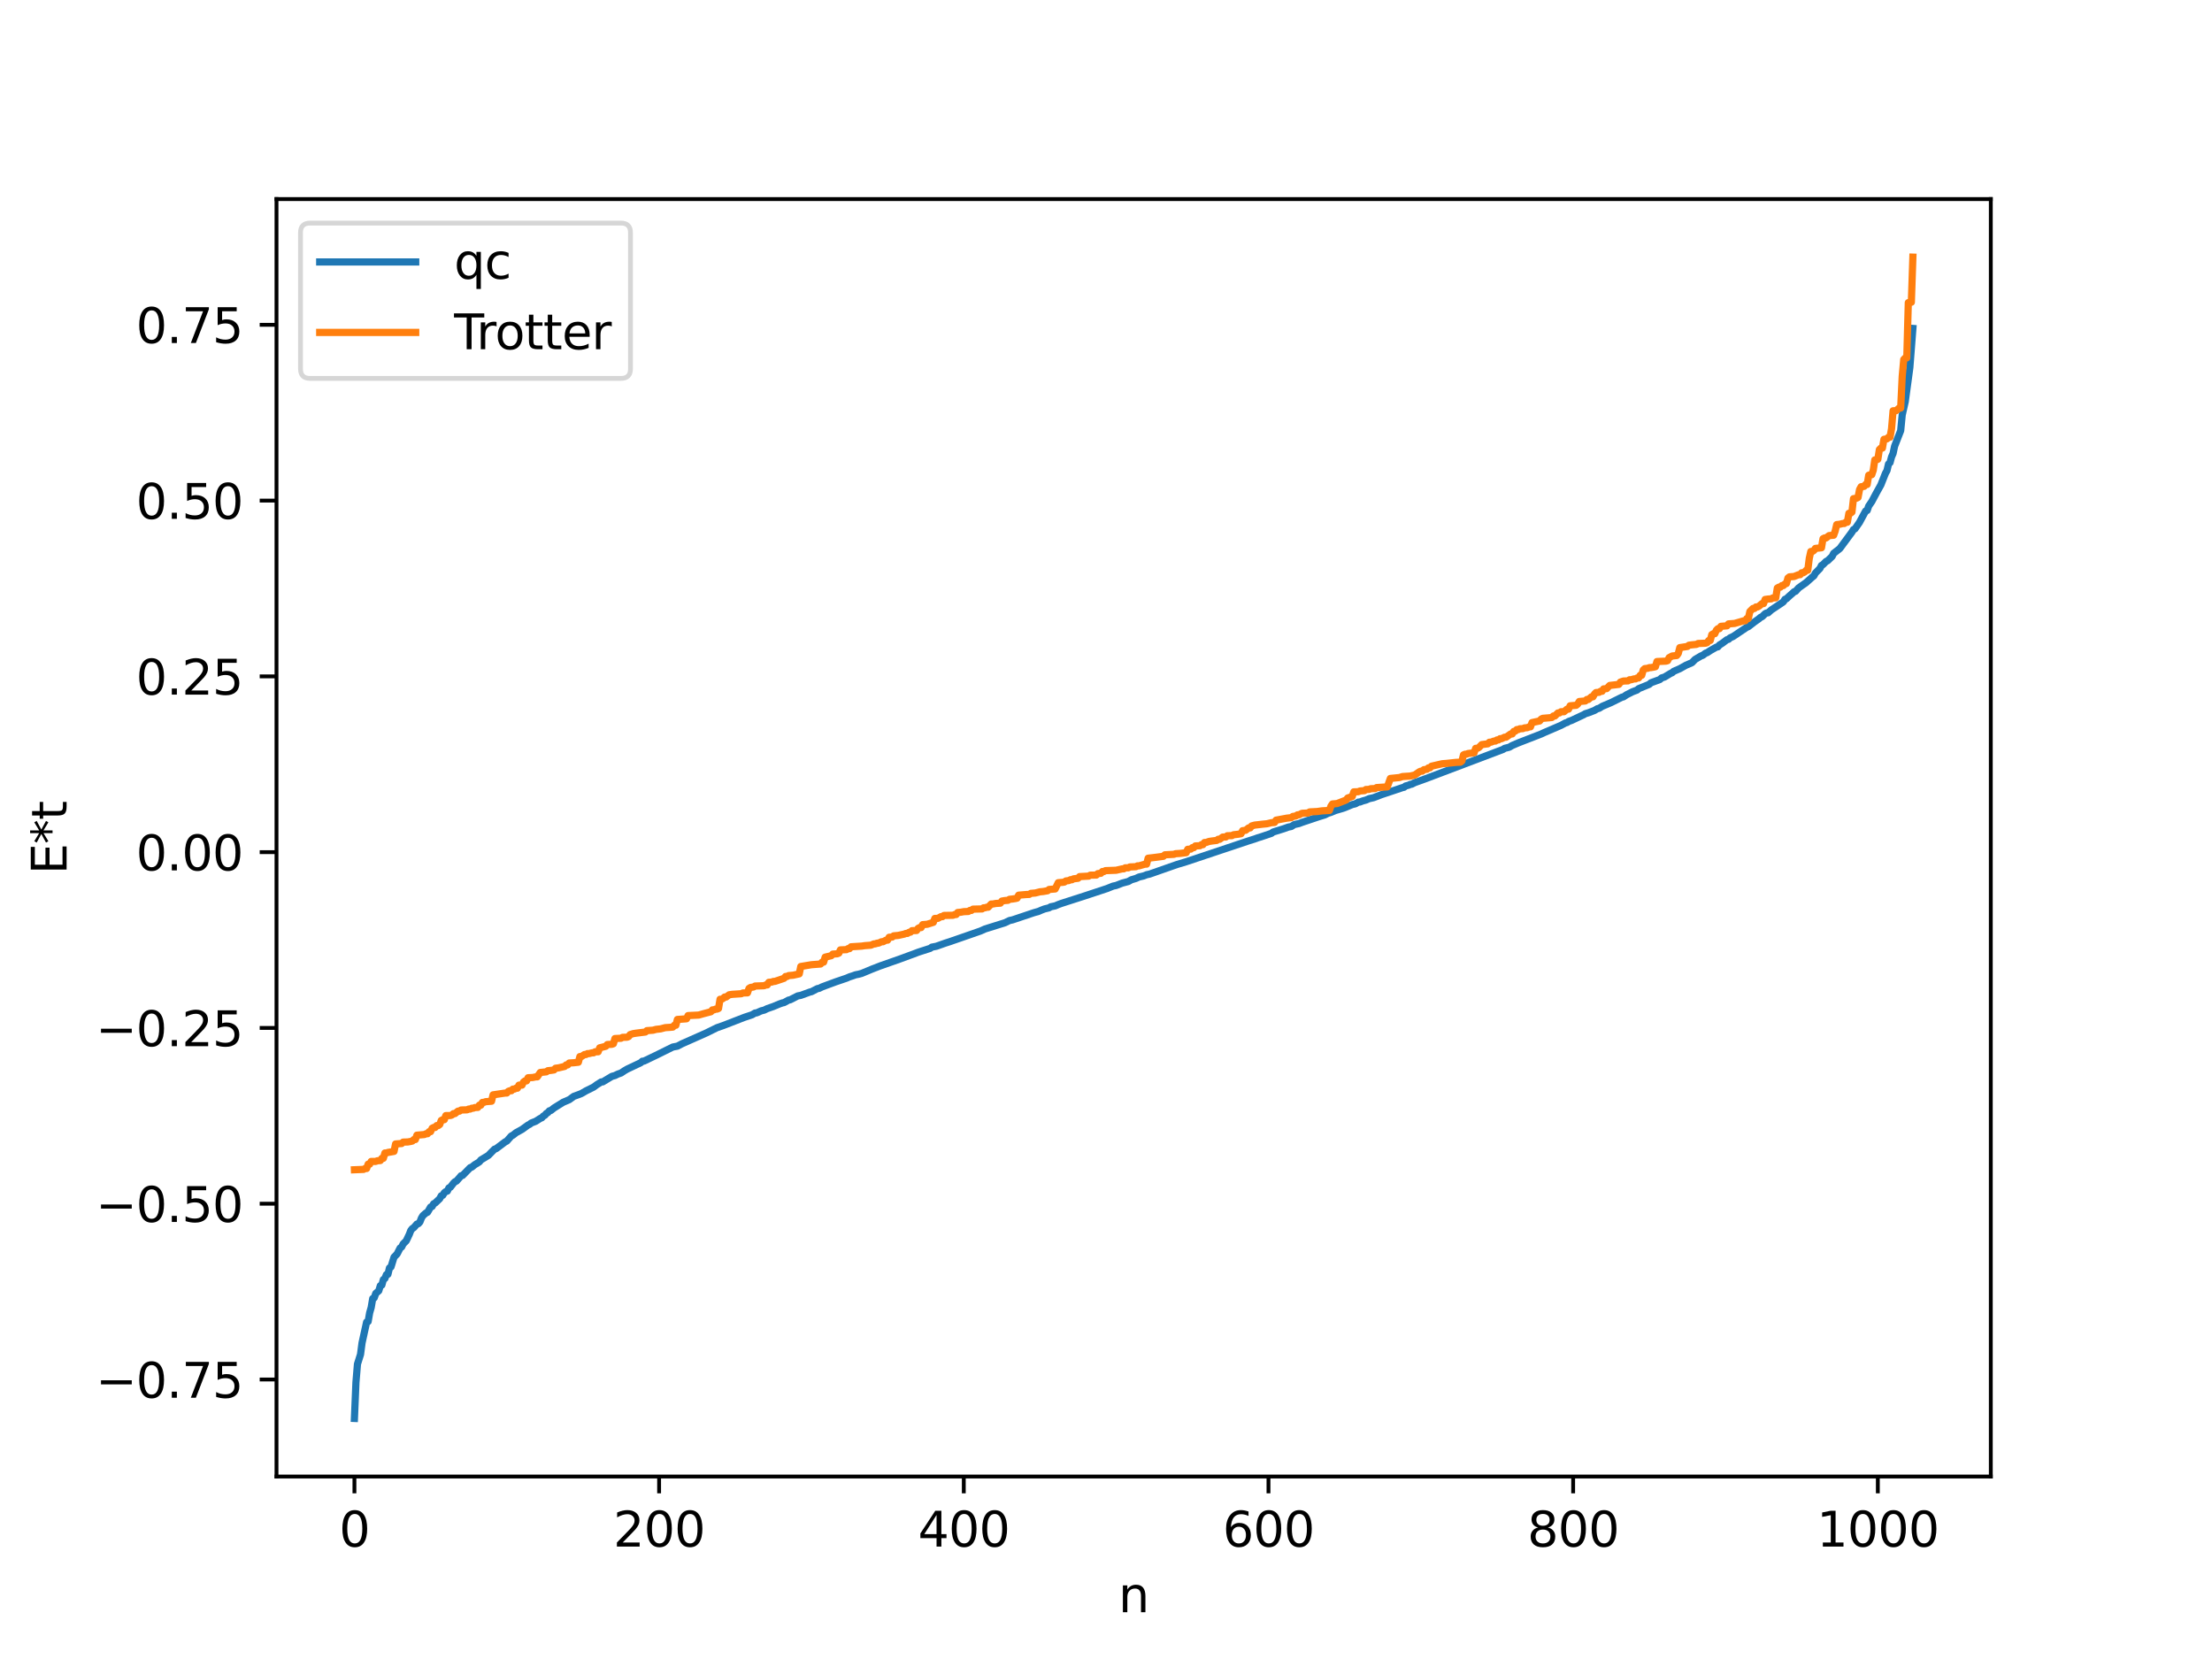 <?xml version="1.0" encoding="utf-8" standalone="no"?>
<!DOCTYPE svg PUBLIC "-//W3C//DTD SVG 1.1//EN"
  "http://www.w3.org/Graphics/SVG/1.1/DTD/svg11.dtd">
<svg xmlns:xlink="http://www.w3.org/1999/xlink" width="460.8pt" height="345.6pt" viewBox="0 0 460.8 345.6" xmlns="http://www.w3.org/2000/svg" version="1.1">
 <defs>
  <style type="text/css">*{stroke-linejoin: round; stroke-linecap: butt}</style>
 </defs>
 <g id="figure_1">
  <g id="patch_1">
   <path d="M 0 345.6 
L 460.8 345.6 
L 460.8 0 
L 0 0 
z
" style="fill: #ffffff"/>
  </g>
  <g id="axes_1">
   <g id="patch_2">
    <path d="M 57.6 307.584 
L 414.72 307.584 
L 414.72 41.472 
L 57.6 41.472 
z
" style="fill: #ffffff"/>
   </g>
   <g id="matplotlib.axis_1">
    <g id="xtick_1">
     <g id="line2d_1">
      <defs>
       <path id="m57567becee" d="M 0 0 
L 0 3.5 
" style="stroke: #000000; stroke-width: 0.8"/>
      </defs>
      <g>
       <use xlink:href="#m57567becee" x="73.833" y="307.584" style="stroke: #000000; stroke-width: 0.8"/>
      </g>
     </g>
     <g id="text_1">
      <!-- 0 -->
      <g transform="translate(70.651 322.182) scale(0.1 -0.1)">
       <defs>
        <path id="DejaVuSans-30" d="M 2034 4250 
Q 1547 4250 1301 3770 
Q 1056 3291 1056 2328 
Q 1056 1369 1301 889 
Q 1547 409 2034 409 
Q 2525 409 2770 889 
Q 3016 1369 3016 2328 
Q 3016 3291 2770 3770 
Q 2525 4250 2034 4250 
z
M 2034 4750 
Q 2819 4750 3233 4129 
Q 3647 3509 3647 2328 
Q 3647 1150 3233 529 
Q 2819 -91 2034 -91 
Q 1250 -91 836 529 
Q 422 1150 422 2328 
Q 422 3509 836 4129 
Q 1250 4750 2034 4750 
z
" transform="scale(0.016)"/>
       </defs>
       <use xlink:href="#DejaVuSans-30"/>
      </g>
     </g>
    </g>
    <g id="xtick_2">
     <g id="line2d_2">
      <g>
       <use xlink:href="#m57567becee" x="137.304" y="307.584" style="stroke: #000000; stroke-width: 0.8"/>
      </g>
     </g>
     <g id="text_2">
      <!-- 200 -->
      <g transform="translate(127.76 322.182) scale(0.1 -0.1)">
       <defs>
        <path id="DejaVuSans-32" d="M 1228 531 
L 3431 531 
L 3431 0 
L 469 0 
L 469 531 
Q 828 903 1448 1529 
Q 2069 2156 2228 2338 
Q 2531 2678 2651 2914 
Q 2772 3150 2772 3378 
Q 2772 3750 2511 3984 
Q 2250 4219 1831 4219 
Q 1534 4219 1204 4116 
Q 875 4013 500 3803 
L 500 4441 
Q 881 4594 1212 4672 
Q 1544 4750 1819 4750 
Q 2544 4750 2975 4387 
Q 3406 4025 3406 3419 
Q 3406 3131 3298 2873 
Q 3191 2616 2906 2266 
Q 2828 2175 2409 1742 
Q 1991 1309 1228 531 
z
" transform="scale(0.016)"/>
       </defs>
       <use xlink:href="#DejaVuSans-32"/>
       <use xlink:href="#DejaVuSans-30" x="63.623"/>
       <use xlink:href="#DejaVuSans-30" x="127.246"/>
      </g>
     </g>
    </g>
    <g id="xtick_3">
     <g id="line2d_3">
      <g>
       <use xlink:href="#m57567becee" x="200.775" y="307.584" style="stroke: #000000; stroke-width: 0.8"/>
      </g>
     </g>
     <g id="text_3">
      <!-- 400 -->
      <g transform="translate(191.231 322.182) scale(0.1 -0.1)">
       <defs>
        <path id="DejaVuSans-34" d="M 2419 4116 
L 825 1625 
L 2419 1625 
L 2419 4116 
z
M 2253 4666 
L 3047 4666 
L 3047 1625 
L 3713 1625 
L 3713 1100 
L 3047 1100 
L 3047 0 
L 2419 0 
L 2419 1100 
L 313 1100 
L 313 1709 
L 2253 4666 
z
" transform="scale(0.016)"/>
       </defs>
       <use xlink:href="#DejaVuSans-34"/>
       <use xlink:href="#DejaVuSans-30" x="63.623"/>
       <use xlink:href="#DejaVuSans-30" x="127.246"/>
      </g>
     </g>
    </g>
    <g id="xtick_4">
     <g id="line2d_4">
      <g>
       <use xlink:href="#m57567becee" x="264.246" y="307.584" style="stroke: #000000; stroke-width: 0.8"/>
      </g>
     </g>
     <g id="text_4">
      <!-- 600 -->
      <g transform="translate(254.702 322.182) scale(0.1 -0.1)">
       <defs>
        <path id="DejaVuSans-36" d="M 2113 2584 
Q 1688 2584 1439 2293 
Q 1191 2003 1191 1497 
Q 1191 994 1439 701 
Q 1688 409 2113 409 
Q 2538 409 2786 701 
Q 3034 994 3034 1497 
Q 3034 2003 2786 2293 
Q 2538 2584 2113 2584 
z
M 3366 4563 
L 3366 3988 
Q 3128 4100 2886 4159 
Q 2644 4219 2406 4219 
Q 1781 4219 1451 3797 
Q 1122 3375 1075 2522 
Q 1259 2794 1537 2939 
Q 1816 3084 2150 3084 
Q 2853 3084 3261 2657 
Q 3669 2231 3669 1497 
Q 3669 778 3244 343 
Q 2819 -91 2113 -91 
Q 1303 -91 875 529 
Q 447 1150 447 2328 
Q 447 3434 972 4092 
Q 1497 4750 2381 4750 
Q 2619 4750 2861 4703 
Q 3103 4656 3366 4563 
z
" transform="scale(0.016)"/>
       </defs>
       <use xlink:href="#DejaVuSans-36"/>
       <use xlink:href="#DejaVuSans-30" x="63.623"/>
       <use xlink:href="#DejaVuSans-30" x="127.246"/>
      </g>
     </g>
    </g>
    <g id="xtick_5">
     <g id="line2d_5">
      <g>
       <use xlink:href="#m57567becee" x="327.717" y="307.584" style="stroke: #000000; stroke-width: 0.8"/>
      </g>
     </g>
     <g id="text_5">
      <!-- 800 -->
      <g transform="translate(318.173 322.182) scale(0.1 -0.1)">
       <defs>
        <path id="DejaVuSans-38" d="M 2034 2216 
Q 1584 2216 1326 1975 
Q 1069 1734 1069 1313 
Q 1069 891 1326 650 
Q 1584 409 2034 409 
Q 2484 409 2743 651 
Q 3003 894 3003 1313 
Q 3003 1734 2745 1975 
Q 2488 2216 2034 2216 
z
M 1403 2484 
Q 997 2584 770 2862 
Q 544 3141 544 3541 
Q 544 4100 942 4425 
Q 1341 4750 2034 4750 
Q 2731 4750 3128 4425 
Q 3525 4100 3525 3541 
Q 3525 3141 3298 2862 
Q 3072 2584 2669 2484 
Q 3125 2378 3379 2068 
Q 3634 1759 3634 1313 
Q 3634 634 3220 271 
Q 2806 -91 2034 -91 
Q 1263 -91 848 271 
Q 434 634 434 1313 
Q 434 1759 690 2068 
Q 947 2378 1403 2484 
z
M 1172 3481 
Q 1172 3119 1398 2916 
Q 1625 2713 2034 2713 
Q 2441 2713 2670 2916 
Q 2900 3119 2900 3481 
Q 2900 3844 2670 4047 
Q 2441 4250 2034 4250 
Q 1625 4250 1398 4047 
Q 1172 3844 1172 3481 
z
" transform="scale(0.016)"/>
       </defs>
       <use xlink:href="#DejaVuSans-38"/>
       <use xlink:href="#DejaVuSans-30" x="63.623"/>
       <use xlink:href="#DejaVuSans-30" x="127.246"/>
      </g>
     </g>
    </g>
    <g id="xtick_6">
     <g id="line2d_6">
      <g>
       <use xlink:href="#m57567becee" x="391.188" y="307.584" style="stroke: #000000; stroke-width: 0.8"/>
      </g>
     </g>
     <g id="text_6">
      <!-- 1000 -->
      <g transform="translate(378.463 322.182) scale(0.1 -0.1)">
       <defs>
        <path id="DejaVuSans-31" d="M 794 531 
L 1825 531 
L 1825 4091 
L 703 3866 
L 703 4441 
L 1819 4666 
L 2450 4666 
L 2450 531 
L 3481 531 
L 3481 0 
L 794 0 
L 794 531 
z
" transform="scale(0.016)"/>
       </defs>
       <use xlink:href="#DejaVuSans-31"/>
       <use xlink:href="#DejaVuSans-30" x="63.623"/>
       <use xlink:href="#DejaVuSans-30" x="127.246"/>
       <use xlink:href="#DejaVuSans-30" x="190.869"/>
      </g>
     </g>
    </g>
    <g id="text_7">
     <!-- n -->
     <g transform="translate(232.991 335.861) scale(0.1 -0.1)">
      <defs>
       <path id="DejaVuSans-6e" d="M 3513 2113 
L 3513 0 
L 2938 0 
L 2938 2094 
Q 2938 2591 2744 2837 
Q 2550 3084 2163 3084 
Q 1697 3084 1428 2787 
Q 1159 2491 1159 1978 
L 1159 0 
L 581 0 
L 581 3500 
L 1159 3500 
L 1159 2956 
Q 1366 3272 1645 3428 
Q 1925 3584 2291 3584 
Q 2894 3584 3203 3211 
Q 3513 2838 3513 2113 
z
" transform="scale(0.016)"/>
      </defs>
      <use xlink:href="#DejaVuSans-6e"/>
     </g>
    </g>
   </g>
   <g id="matplotlib.axis_2">
    <g id="ytick_1">
     <g id="line2d_7">
      <defs>
       <path id="m9968aaa1d2" d="M 0 0 
L -3.5 0 
" style="stroke: #000000; stroke-width: 0.8"/>
      </defs>
      <g>
       <use xlink:href="#m9968aaa1d2" x="57.6" y="287.376" style="stroke: #000000; stroke-width: 0.8"/>
      </g>
     </g>
     <g id="text_8">
      <!-- −0.75 -->
      <g transform="translate(19.955 291.175) scale(0.1 -0.1)">
       <defs>
        <path id="DejaVuSans-2212" d="M 678 2272 
L 4684 2272 
L 4684 1741 
L 678 1741 
L 678 2272 
z
" transform="scale(0.016)"/>
        <path id="DejaVuSans-2e" d="M 684 794 
L 1344 794 
L 1344 0 
L 684 0 
L 684 794 
z
" transform="scale(0.016)"/>
        <path id="DejaVuSans-37" d="M 525 4666 
L 3525 4666 
L 3525 4397 
L 1831 0 
L 1172 0 
L 2766 4134 
L 525 4134 
L 525 4666 
z
" transform="scale(0.016)"/>
        <path id="DejaVuSans-35" d="M 691 4666 
L 3169 4666 
L 3169 4134 
L 1269 4134 
L 1269 2991 
Q 1406 3038 1543 3061 
Q 1681 3084 1819 3084 
Q 2600 3084 3056 2656 
Q 3513 2228 3513 1497 
Q 3513 744 3044 326 
Q 2575 -91 1722 -91 
Q 1428 -91 1123 -41 
Q 819 9 494 109 
L 494 744 
Q 775 591 1075 516 
Q 1375 441 1709 441 
Q 2250 441 2565 725 
Q 2881 1009 2881 1497 
Q 2881 1984 2565 2268 
Q 2250 2553 1709 2553 
Q 1456 2553 1204 2497 
Q 953 2441 691 2322 
L 691 4666 
z
" transform="scale(0.016)"/>
       </defs>
       <use xlink:href="#DejaVuSans-2212"/>
       <use xlink:href="#DejaVuSans-30" x="83.789"/>
       <use xlink:href="#DejaVuSans-2e" x="147.412"/>
       <use xlink:href="#DejaVuSans-37" x="179.199"/>
       <use xlink:href="#DejaVuSans-35" x="242.822"/>
      </g>
     </g>
    </g>
    <g id="ytick_2">
     <g id="line2d_8">
      <g>
       <use xlink:href="#m9968aaa1d2" x="57.6" y="250.757" style="stroke: #000000; stroke-width: 0.8"/>
      </g>
     </g>
     <g id="text_9">
      <!-- −0.50 -->
      <g transform="translate(19.955 254.556) scale(0.1 -0.1)">
       <use xlink:href="#DejaVuSans-2212"/>
       <use xlink:href="#DejaVuSans-30" x="83.789"/>
       <use xlink:href="#DejaVuSans-2e" x="147.412"/>
       <use xlink:href="#DejaVuSans-35" x="179.199"/>
       <use xlink:href="#DejaVuSans-30" x="242.822"/>
      </g>
     </g>
    </g>
    <g id="ytick_3">
     <g id="line2d_9">
      <g>
       <use xlink:href="#m9968aaa1d2" x="57.6" y="214.137" style="stroke: #000000; stroke-width: 0.8"/>
      </g>
     </g>
     <g id="text_10">
      <!-- −0.25 -->
      <g transform="translate(19.955 217.936) scale(0.1 -0.1)">
       <use xlink:href="#DejaVuSans-2212"/>
       <use xlink:href="#DejaVuSans-30" x="83.789"/>
       <use xlink:href="#DejaVuSans-2e" x="147.412"/>
       <use xlink:href="#DejaVuSans-32" x="179.199"/>
       <use xlink:href="#DejaVuSans-35" x="242.822"/>
      </g>
     </g>
    </g>
    <g id="ytick_4">
     <g id="line2d_10">
      <g>
       <use xlink:href="#m9968aaa1d2" x="57.6" y="177.518" style="stroke: #000000; stroke-width: 0.8"/>
      </g>
     </g>
     <g id="text_11">
      <!-- 0.00 -->
      <g transform="translate(28.334 181.317) scale(0.1 -0.1)">
       <use xlink:href="#DejaVuSans-30"/>
       <use xlink:href="#DejaVuSans-2e" x="63.623"/>
       <use xlink:href="#DejaVuSans-30" x="95.41"/>
       <use xlink:href="#DejaVuSans-30" x="159.033"/>
      </g>
     </g>
    </g>
    <g id="ytick_5">
     <g id="line2d_11">
      <g>
       <use xlink:href="#m9968aaa1d2" x="57.6" y="140.899" style="stroke: #000000; stroke-width: 0.8"/>
      </g>
     </g>
     <g id="text_12">
      <!-- 0.25 -->
      <g transform="translate(28.334 144.698) scale(0.1 -0.1)">
       <use xlink:href="#DejaVuSans-30"/>
       <use xlink:href="#DejaVuSans-2e" x="63.623"/>
       <use xlink:href="#DejaVuSans-32" x="95.41"/>
       <use xlink:href="#DejaVuSans-35" x="159.033"/>
      </g>
     </g>
    </g>
    <g id="ytick_6">
     <g id="line2d_12">
      <g>
       <use xlink:href="#m9968aaa1d2" x="57.6" y="104.279" style="stroke: #000000; stroke-width: 0.8"/>
      </g>
     </g>
     <g id="text_13">
      <!-- 0.50 -->
      <g transform="translate(28.334 108.079) scale(0.1 -0.1)">
       <use xlink:href="#DejaVuSans-30"/>
       <use xlink:href="#DejaVuSans-2e" x="63.623"/>
       <use xlink:href="#DejaVuSans-35" x="95.41"/>
       <use xlink:href="#DejaVuSans-30" x="159.033"/>
      </g>
     </g>
    </g>
    <g id="ytick_7">
     <g id="line2d_13">
      <g>
       <use xlink:href="#m9968aaa1d2" x="57.6" y="67.66" style="stroke: #000000; stroke-width: 0.8"/>
      </g>
     </g>
     <g id="text_14">
      <!-- 0.75 -->
      <g transform="translate(28.334 71.459) scale(0.1 -0.1)">
       <use xlink:href="#DejaVuSans-30"/>
       <use xlink:href="#DejaVuSans-2e" x="63.623"/>
       <use xlink:href="#DejaVuSans-37" x="95.41"/>
       <use xlink:href="#DejaVuSans-35" x="159.033"/>
      </g>
     </g>
    </g>
    <g id="text_15">
     <!-- E*t -->
     <g transform="translate(13.875 182.148) rotate(-90) scale(0.1 -0.1)">
      <defs>
       <path id="DejaVuSans-45" d="M 628 4666 
L 3578 4666 
L 3578 4134 
L 1259 4134 
L 1259 2753 
L 3481 2753 
L 3481 2222 
L 1259 2222 
L 1259 531 
L 3634 531 
L 3634 0 
L 628 0 
L 628 4666 
z
" transform="scale(0.016)"/>
       <path id="DejaVuSans-2a" d="M 3009 3897 
L 1888 3291 
L 3009 2681 
L 2828 2375 
L 1778 3009 
L 1778 1831 
L 1422 1831 
L 1422 3009 
L 372 2375 
L 191 2681 
L 1313 3291 
L 191 3897 
L 372 4206 
L 1422 3572 
L 1422 4750 
L 1778 4750 
L 1778 3572 
L 2828 4206 
L 3009 3897 
z
" transform="scale(0.016)"/>
       <path id="DejaVuSans-74" d="M 1172 4494 
L 1172 3500 
L 2356 3500 
L 2356 3053 
L 1172 3053 
L 1172 1153 
Q 1172 725 1289 603 
Q 1406 481 1766 481 
L 2356 481 
L 2356 0 
L 1766 0 
Q 1100 0 847 248 
Q 594 497 594 1153 
L 594 3053 
L 172 3053 
L 172 3500 
L 594 3500 
L 594 4494 
L 1172 4494 
z
" transform="scale(0.016)"/>
      </defs>
      <use xlink:href="#DejaVuSans-45"/>
      <use xlink:href="#DejaVuSans-2a" x="63.184"/>
      <use xlink:href="#DejaVuSans-74" x="113.184"/>
     </g>
    </g>
   </g>
   <g id="line2d_14">
    <path d="M 73.833 295.488 
L 74.15 287.969 
L 74.467 284.162 
L 75.102 282.153 
L 75.42 279.748 
L 76.372 275.413 
L 76.689 275.302 
L 77.006 273.476 
L 77.324 272.381 
L 77.641 270.51 
L 77.958 270.363 
L 78.276 269.447 
L 78.91 268.892 
L 79.228 267.831 
L 79.545 267.712 
L 79.862 266.558 
L 80.18 266.337 
L 80.497 265.525 
L 80.815 265.454 
L 81.132 264.136 
L 81.449 263.931 
L 82.084 261.887 
L 82.719 261.227 
L 83.353 259.989 
L 83.671 259.765 
L 83.988 259.127 
L 84.623 258.492 
L 85.258 257.158 
L 85.575 256.335 
L 85.892 255.933 
L 86.21 255.731 
L 86.844 254.999 
L 87.162 254.908 
L 87.479 254.55 
L 87.796 253.736 
L 88.114 253.227 
L 88.748 252.68 
L 89.066 252.537 
L 89.7 251.446 
L 90.018 251.336 
L 90.335 250.767 
L 90.653 250.612 
L 91.605 249.704 
L 91.922 249.108 
L 92.239 248.999 
L 92.557 248.471 
L 92.874 248.223 
L 93.191 248.13 
L 93.509 247.469 
L 93.826 247.31 
L 94.461 246.485 
L 94.778 246.172 
L 95.096 246.036 
L 95.73 245.317 
L 96.048 244.932 
L 96.365 244.867 
L 97.952 243.245 
L 98.269 243.138 
L 98.904 242.624 
L 99.539 242.243 
L 99.856 242.041 
L 100.173 241.641 
L 101.76 240.675 
L 102.395 240.014 
L 103.029 239.387 
L 103.347 239.294 
L 105.251 237.864 
L 105.568 237.717 
L 106.52 236.636 
L 106.838 236.493 
L 107.472 235.981 
L 108.742 235.281 
L 110.011 234.366 
L 110.329 234.224 
L 110.646 233.956 
L 111.598 233.587 
L 112.55 232.983 
L 112.867 232.853 
L 113.185 232.501 
L 113.502 232.336 
L 113.82 231.945 
L 114.137 231.767 
L 114.454 231.398 
L 114.772 231.324 
L 115.406 230.814 
L 116.041 230.417 
L 117.31 229.627 
L 118.58 229.083 
L 119.532 228.391 
L 120.484 228.046 
L 121.119 227.801 
L 122.071 227.248 
L 123.658 226.463 
L 124.292 225.989 
L 125.244 225.391 
L 125.562 225.375 
L 127.466 224.227 
L 128.1 224.055 
L 128.735 223.745 
L 129.37 223.527 
L 130.005 223.097 
L 130.639 222.724 
L 133.496 221.371 
L 133.813 221.068 
L 134.13 221.057 
L 135.717 220.295 
L 136.669 219.841 
L 140.16 218.113 
L 141.112 217.935 
L 142.064 217.438 
L 147.142 215.182 
L 149.363 214.088 
L 150.633 213.65 
L 155.076 211.928 
L 156.662 211.402 
L 157.297 211.029 
L 157.615 211.004 
L 158.567 210.58 
L 159.201 210.423 
L 159.836 210.113 
L 161.105 209.672 
L 162.375 209.141 
L 163.01 208.922 
L 163.327 208.858 
L 164.279 208.331 
L 164.596 208.281 
L 166.183 207.468 
L 166.818 207.351 
L 168.722 206.655 
L 169.039 206.591 
L 170.309 205.932 
L 170.626 205.902 
L 171.261 205.586 
L 171.896 205.348 
L 174.117 204.529 
L 174.752 204.313 
L 176.339 203.773 
L 176.973 203.498 
L 177.608 203.296 
L 178.243 203.067 
L 178.877 202.948 
L 179.512 202.772 
L 181.734 201.849 
L 183.32 201.233 
L 187.446 199.785 
L 189.667 198.967 
L 190.302 198.738 
L 191.254 198.374 
L 191.889 198.165 
L 193.793 197.553 
L 194.11 197.307 
L 195.062 197.126 
L 196.967 196.454 
L 197.919 196.149 
L 198.553 195.926 
L 199.188 195.708 
L 204.266 193.942 
L 205.218 193.515 
L 209.343 192.227 
L 210.296 191.763 
L 210.93 191.626 
L 215.373 190.134 
L 216.325 189.869 
L 216.96 189.591 
L 217.595 189.347 
L 218.547 189.117 
L 218.864 188.904 
L 219.816 188.71 
L 220.451 188.439 
L 221.086 188.204 
L 225.846 186.673 
L 227.115 186.255 
L 230.606 185.101 
L 231.876 184.591 
L 232.51 184.46 
L 233.78 183.968 
L 235.049 183.633 
L 235.684 183.273 
L 236.636 182.993 
L 237.271 182.699 
L 238.223 182.477 
L 238.858 182.227 
L 239.492 182.089 
L 240.127 181.864 
L 245.205 180.085 
L 247.109 179.513 
L 260.12 175.164 
L 261.39 174.762 
L 262.024 174.531 
L 262.659 174.342 
L 264.881 173.592 
L 265.198 173.332 
L 267.42 172.643 
L 268.372 172.3 
L 269.006 172.175 
L 269.641 171.767 
L 270.593 171.56 
L 271.228 171.317 
L 274.719 170.146 
L 275.988 169.756 
L 276.623 169.429 
L 277.258 169.233 
L 278.21 168.84 
L 279.796 168.376 
L 280.431 168.133 
L 281.7 167.603 
L 282.335 167.453 
L 282.97 167.094 
L 283.287 167.077 
L 283.922 166.835 
L 284.557 166.668 
L 285.191 166.382 
L 286.143 166.17 
L 287.73 165.557 
L 290.586 164.604 
L 292.173 164.071 
L 292.491 164.001 
L 292.808 163.732 
L 293.443 163.57 
L 293.76 163.405 
L 294.077 163.367 
L 294.712 163.038 
L 295.981 162.584 
L 296.934 162.239 
L 313.119 156.114 
L 313.436 155.898 
L 314.388 155.663 
L 315.023 155.3 
L 316.292 154.754 
L 321.053 152.907 
L 321.687 152.61 
L 325.178 151.109 
L 326.13 150.594 
L 326.448 150.517 
L 326.765 150.294 
L 327.4 150.072 
L 329.939 148.873 
L 330.256 148.676 
L 330.891 148.487 
L 332.16 147.999 
L 332.795 147.617 
L 333.112 147.564 
L 333.747 147.156 
L 335.651 146.346 
L 337.872 145.24 
L 338.19 145.177 
L 338.824 144.747 
L 340.094 144.102 
L 341.046 143.746 
L 341.363 143.461 
L 343.585 142.554 
L 343.902 142.243 
L 345.806 141.547 
L 346.124 141.23 
L 346.758 141.036 
L 348.028 140.266 
L 348.345 140.144 
L 348.662 139.847 
L 349.932 139.303 
L 351.201 138.59 
L 352.471 138.041 
L 353.105 137.378 
L 354.375 136.628 
L 354.692 136.531 
L 355.327 136.058 
L 355.644 135.954 
L 356.279 135.531 
L 357.548 134.809 
L 357.866 134.749 
L 358.183 134.372 
L 358.818 133.974 
L 359.77 133.247 
L 360.087 133.179 
L 360.405 132.876 
L 361.039 132.59 
L 363.896 130.669 
L 364.213 130.546 
L 365.482 129.559 
L 366.434 128.887 
L 366.752 128.603 
L 367.069 128.474 
L 367.704 127.857 
L 368.021 127.688 
L 368.339 127.653 
L 368.973 127.075 
L 370.877 125.806 
L 371.512 125.367 
L 371.829 124.849 
L 372.147 124.737 
L 372.781 124.135 
L 373.416 123.585 
L 373.734 123.28 
L 374.051 123.177 
L 374.686 122.472 
L 376.272 121.346 
L 377.542 120.207 
L 377.859 119.974 
L 378.177 119.384 
L 379.129 118.417 
L 379.446 117.794 
L 379.763 117.615 
L 380.398 116.962 
L 380.715 116.821 
L 381.667 115.911 
L 381.985 115.266 
L 383.254 114.281 
L 385.793 110.847 
L 386.11 110.319 
L 386.428 110.168 
L 387.38 108.795 
L 388.015 107.606 
L 388.649 106.449 
L 388.967 106.341 
L 389.284 105.42 
L 389.919 104.499 
L 390.871 102.717 
L 391.823 101 
L 392.775 98.597 
L 393.092 98.038 
L 393.41 96.667 
L 393.727 96.374 
L 394.044 95.187 
L 394.362 94.462 
L 394.679 92.958 
L 395.948 89.707 
L 396.266 86.433 
L 396.9 83.63 
L 397.853 76.579 
L 398.487 68.421 
L 398.487 68.421 
" clip-path="url(#pd9e5945e11)" style="fill: none; stroke: #1f77b4; stroke-width: 1.5; stroke-linecap: square"/>
   </g>
   <g id="line2d_15">
    <path d="M 73.833 243.682 
L 75.737 243.606 
L 76.054 243.421 
L 76.372 243.421 
L 76.689 242.517 
L 77.006 242.517 
L 77.324 241.949 
L 78.276 241.945 
L 78.593 241.814 
L 79.228 241.762 
L 79.545 241.298 
L 79.862 241.298 
L 80.18 240.191 
L 80.497 240.191 
L 80.815 240.071 
L 81.449 239.971 
L 82.084 239.856 
L 82.401 238.309 
L 83.671 238.216 
L 83.988 237.92 
L 84.94 237.893 
L 85.575 237.783 
L 85.892 237.701 
L 86.21 237.391 
L 86.527 237.391 
L 86.844 236.48 
L 88.431 236.342 
L 88.748 236.179 
L 89.066 236.179 
L 89.383 235.751 
L 89.7 235.751 
L 90.018 235.04 
L 90.335 234.873 
L 90.653 234.873 
L 90.97 234.483 
L 91.287 234.483 
L 91.605 234.25 
L 91.922 233.403 
L 92.239 233.25 
L 92.557 233.25 
L 92.874 232.397 
L 93.826 232.382 
L 94.143 232.277 
L 94.461 231.985 
L 94.778 231.985 
L 95.413 231.47 
L 95.73 231.47 
L 96.048 231.235 
L 97.317 231.197 
L 97.634 231.038 
L 97.952 231.038 
L 98.269 230.866 
L 98.586 230.866 
L 98.904 230.725 
L 99.539 230.695 
L 99.856 230.224 
L 100.173 230.224 
L 100.491 229.653 
L 100.808 229.653 
L 101.125 229.506 
L 102.395 229.407 
L 102.712 228.079 
L 105.251 227.699 
L 105.568 227.699 
L 105.886 227.35 
L 106.203 227.222 
L 106.52 227.222 
L 106.838 226.881 
L 107.155 226.881 
L 107.472 226.691 
L 107.79 226.691 
L 108.107 226.053 
L 108.742 226.052 
L 109.059 225.402 
L 109.377 225.168 
L 109.694 225.168 
L 110.011 224.512 
L 110.963 224.467 
L 111.598 224.332 
L 111.915 224.332 
L 112.55 223.418 
L 113.82 223.28 
L 114.137 223.043 
L 114.772 222.982 
L 115.406 222.886 
L 115.724 222.537 
L 116.358 222.458 
L 117.628 222.158 
L 117.945 221.84 
L 118.262 221.84 
L 118.58 221.446 
L 119.532 221.388 
L 120.484 221.285 
L 120.801 220.105 
L 121.119 220.105 
L 121.753 219.679 
L 122.071 219.679 
L 122.388 219.486 
L 122.705 219.486 
L 123.34 219.323 
L 123.658 219.323 
L 123.975 219.102 
L 124.61 219.1 
L 124.927 218.283 
L 126.196 217.961 
L 126.514 217.597 
L 127.466 217.544 
L 127.783 217.432 
L 128.1 216.347 
L 129.37 216.287 
L 129.687 216.101 
L 130.639 216.069 
L 130.957 215.935 
L 131.274 215.521 
L 131.909 215.323 
L 132.543 215.227 
L 134.448 214.988 
L 134.765 214.699 
L 136.034 214.612 
L 136.669 214.436 
L 137.621 214.33 
L 138.573 214.079 
L 139.525 214.018 
L 140.16 213.962 
L 140.477 213.584 
L 140.795 213.584 
L 141.112 212.372 
L 142.699 212.262 
L 143.016 212.233 
L 143.334 211.563 
L 145.555 211.457 
L 146.507 211.184 
L 148.094 210.765 
L 148.411 210.376 
L 148.729 210.376 
L 149.046 210.222 
L 149.363 210.222 
L 149.681 210.09 
L 149.998 208.166 
L 150.315 208.166 
L 150.633 208 
L 150.95 207.701 
L 151.267 207.701 
L 151.902 207.232 
L 152.537 207.137 
L 154.441 207.012 
L 154.758 206.851 
L 155.71 206.827 
L 156.028 205.91 
L 156.345 205.703 
L 156.98 205.611 
L 157.297 205.409 
L 159.201 205.344 
L 159.519 205.181 
L 159.836 205.181 
L 160.153 204.636 
L 160.788 204.585 
L 161.105 204.444 
L 161.423 204.444 
L 163.327 203.803 
L 163.644 203.422 
L 163.962 203.422 
L 164.279 203.236 
L 165.231 203.152 
L 166.5 202.871 
L 166.818 201.337 
L 169.039 200.968 
L 170.943 200.822 
L 171.261 200.434 
L 171.578 200.434 
L 171.896 199.388 
L 173.165 199.092 
L 173.482 198.756 
L 174.434 198.692 
L 174.752 198.552 
L 175.069 197.88 
L 176.339 197.83 
L 176.656 197.615 
L 176.973 197.615 
L 177.291 197.231 
L 179.512 197.093 
L 180.147 196.995 
L 181.416 196.9 
L 182.051 196.626 
L 182.368 196.626 
L 182.686 196.479 
L 183.003 196.479 
L 183.638 196.179 
L 183.955 196.179 
L 184.59 195.849 
L 184.907 195.849 
L 185.224 195.25 
L 185.859 195.208 
L 186.177 194.953 
L 187.129 194.863 
L 188.398 194.582 
L 188.715 194.446 
L 189.033 194.446 
L 189.35 194.228 
L 189.667 194.182 
L 189.985 193.873 
L 190.937 193.842 
L 191.254 193.396 
L 191.572 193.233 
L 191.889 193.233 
L 192.206 192.621 
L 193.158 192.543 
L 194.428 192.142 
L 194.745 191.327 
L 195.38 191.31 
L 196.015 190.958 
L 196.332 190.958 
L 196.649 190.704 
L 198.553 190.668 
L 198.871 190.515 
L 199.188 190.515 
L 199.505 190.089 
L 200.14 190.035 
L 200.775 189.917 
L 201.727 189.874 
L 202.044 189.658 
L 202.362 189.658 
L 202.679 189.391 
L 204.583 189.345 
L 204.9 189.113 
L 205.218 189.113 
L 205.535 188.99 
L 205.853 188.99 
L 206.487 188.325 
L 206.805 188.325 
L 207.439 188.209 
L 208.391 188.146 
L 208.709 187.709 
L 209.343 187.6 
L 209.978 187.552 
L 210.296 187.341 
L 210.93 187.278 
L 211.565 187.178 
L 211.882 187.098 
L 212.2 186.481 
L 213.786 186.346 
L 214.421 186.319 
L 214.739 186.107 
L 215.691 186.026 
L 216.643 185.779 
L 217.277 185.723 
L 218.229 185.56 
L 218.547 185.289 
L 219.816 185.186 
L 220.451 183.88 
L 221.403 183.804 
L 221.72 183.751 
L 222.038 183.521 
L 222.672 183.438 
L 222.99 183.264 
L 223.307 183.264 
L 223.624 183.079 
L 224.577 182.962 
L 224.894 182.615 
L 226.798 182.51 
L 227.115 182.313 
L 228.385 182.292 
L 228.702 181.993 
L 229.337 181.922 
L 229.654 181.551 
L 229.972 181.551 
L 230.289 181.371 
L 232.51 181.289 
L 233.78 180.999 
L 234.097 180.999 
L 234.415 180.783 
L 235.049 180.779 
L 235.367 180.603 
L 236.636 180.546 
L 236.953 180.376 
L 237.271 180.376 
L 238.54 180.016 
L 238.858 180.016 
L 239.175 178.782 
L 240.127 178.673 
L 241.079 178.553 
L 242.348 178.386 
L 242.666 178.072 
L 244.57 177.969 
L 244.887 177.84 
L 245.839 177.781 
L 247.109 177.629 
L 247.426 176.924 
L 248.061 176.885 
L 248.378 176.583 
L 248.696 176.583 
L 249.013 176.226 
L 249.965 176.181 
L 250.282 175.958 
L 250.6 175.958 
L 250.917 175.512 
L 251.234 175.512 
L 251.869 175.288 
L 252.504 175.191 
L 253.456 175.078 
L 253.773 174.839 
L 254.091 174.839 
L 254.725 174.373 
L 255.36 174.367 
L 255.677 174.097 
L 256.629 174.078 
L 256.947 173.896 
L 257.899 173.791 
L 258.534 173.679 
L 258.851 173.046 
L 259.486 172.968 
L 260.12 172.463 
L 260.438 172.463 
L 260.755 172.053 
L 261.39 171.878 
L 262.342 171.773 
L 262.977 171.697 
L 263.929 171.604 
L 264.881 171.377 
L 265.515 171.331 
L 265.833 170.852 
L 268.054 170.439 
L 269.006 170.328 
L 269.324 170.079 
L 269.958 169.983 
L 270.276 169.753 
L 270.593 169.753 
L 271.228 169.425 
L 272.497 169.364 
L 272.815 169.135 
L 274.401 169.055 
L 275.353 168.92 
L 276.94 168.831 
L 277.258 167.936 
L 277.575 167.477 
L 278.527 167.401 
L 280.114 166.779 
L 280.431 166.651 
L 280.748 166.24 
L 281.7 165.924 
L 282.018 164.961 
L 282.97 164.932 
L 283.287 164.777 
L 284.239 164.702 
L 284.557 164.463 
L 285.191 164.452 
L 285.509 164.31 
L 286.461 164.267 
L 286.778 164.065 
L 289 163.923 
L 289.634 162.166 
L 291.539 161.974 
L 292.173 161.768 
L 293.76 161.667 
L 294.712 161.449 
L 295.664 160.788 
L 295.981 160.643 
L 296.299 160.643 
L 296.616 160.34 
L 297.251 160.254 
L 297.568 159.958 
L 297.886 159.958 
L 298.203 159.614 
L 300.424 159.102 
L 301.377 159.026 
L 303.281 158.82 
L 304.233 158.775 
L 304.55 158.518 
L 304.867 157.256 
L 305.185 157.117 
L 305.502 157.117 
L 305.82 156.972 
L 306.454 156.897 
L 307.089 156.819 
L 307.406 155.892 
L 307.724 155.892 
L 308.041 155.758 
L 308.676 155.111 
L 309.945 154.953 
L 310.262 154.622 
L 310.58 154.622 
L 311.215 154.374 
L 311.532 154.374 
L 311.849 154.141 
L 312.167 154.141 
L 312.484 153.883 
L 312.801 153.883 
L 313.436 153.573 
L 313.753 153.573 
L 314.705 152.894 
L 315.023 152.894 
L 315.34 152.368 
L 315.658 152.316 
L 315.975 151.984 
L 316.292 151.984 
L 316.61 151.813 
L 317.244 151.792 
L 317.562 151.635 
L 318.196 151.585 
L 318.514 151.412 
L 318.831 151.412 
L 319.148 150.525 
L 320.735 150.189 
L 321.053 149.809 
L 321.37 149.641 
L 322.639 149.535 
L 323.274 149.472 
L 323.591 149.155 
L 323.909 149.155 
L 324.543 148.52 
L 324.861 148.52 
L 325.178 148.27 
L 325.813 148.262 
L 326.448 147.728 
L 326.765 147.728 
L 327.082 147.034 
L 328.352 146.926 
L 328.669 146.67 
L 328.986 146.135 
L 330.256 146.024 
L 330.573 145.712 
L 330.891 145.712 
L 331.525 145.161 
L 331.843 145.161 
L 332.16 144.586 
L 332.477 144.271 
L 333.112 144.224 
L 333.429 144.007 
L 333.747 144.007 
L 334.064 143.506 
L 334.699 143.452 
L 335.334 142.791 
L 336.286 142.683 
L 337.238 142.567 
L 337.555 142.092 
L 338.19 141.873 
L 339.142 141.84 
L 339.459 141.608 
L 339.777 141.608 
L 340.411 141.426 
L 340.729 141.426 
L 341.046 141.231 
L 341.363 141.231 
L 341.681 140.68 
L 341.998 140.68 
L 342.315 139.579 
L 342.633 139.287 
L 343.267 139.216 
L 343.585 139.077 
L 343.902 139.077 
L 344.537 138.965 
L 344.854 138.89 
L 345.172 137.811 
L 347.076 137.727 
L 347.393 137.626 
L 347.71 136.998 
L 348.345 136.657 
L 349.297 136.557 
L 349.615 136.132 
L 349.932 134.912 
L 351.519 134.669 
L 351.836 134.411 
L 352.471 134.327 
L 353.423 134.237 
L 353.74 134.053 
L 355.327 133.989 
L 355.644 133.865 
L 355.962 133.425 
L 356.279 133.425 
L 356.596 132.206 
L 356.914 132.012 
L 357.231 132.012 
L 357.548 131.277 
L 357.866 130.967 
L 358.183 130.967 
L 358.5 130.476 
L 359.77 130.368 
L 360.087 129.969 
L 361.357 129.871 
L 363.261 129.32 
L 363.578 129.32 
L 363.896 128.858 
L 364.213 128.858 
L 364.53 127.392 
L 365.165 126.756 
L 365.482 126.756 
L 365.8 126.44 
L 366.117 126.44 
L 366.434 126.266 
L 367.069 125.74 
L 367.386 125.74 
L 367.704 124.88 
L 368.339 124.792 
L 368.973 124.754 
L 369.291 124.562 
L 369.925 124.534 
L 370.243 122.506 
L 370.56 122.317 
L 370.877 122.317 
L 371.195 121.982 
L 371.512 121.982 
L 371.829 121.654 
L 372.147 121.555 
L 372.464 120.414 
L 372.781 120.17 
L 373.734 120.097 
L 374.686 119.719 
L 375.003 119.719 
L 375.32 119.323 
L 375.638 119.323 
L 375.955 119.145 
L 376.272 118.796 
L 376.59 118.796 
L 376.907 116.306 
L 377.224 114.886 
L 377.542 114.886 
L 377.859 114.683 
L 378.177 114.244 
L 379.446 114.112 
L 379.763 112.228 
L 380.081 112.069 
L 380.398 112.069 
L 381.033 111.577 
L 381.985 111.495 
L 382.302 110.622 
L 382.62 109.284 
L 383.254 109.214 
L 383.889 109.055 
L 384.206 109.055 
L 384.524 108.784 
L 384.841 108.784 
L 385.158 106.926 
L 385.476 106.926 
L 385.793 106.674 
L 386.11 103.881 
L 386.745 103.789 
L 387.062 103.628 
L 387.38 101.979 
L 387.697 101.396 
L 388.332 101.315 
L 388.649 100.927 
L 388.967 100.927 
L 389.284 98.998 
L 389.919 98.886 
L 390.236 97.955 
L 390.553 95.805 
L 390.871 95.805 
L 391.188 95.677 
L 391.505 93.668 
L 391.823 93.348 
L 392.14 93.348 
L 392.458 91.52 
L 393.092 91.416 
L 393.41 91.084 
L 393.727 91.084 
L 394.044 89.324 
L 394.362 85.572 
L 394.996 85.558 
L 395.631 85.002 
L 395.948 85.002 
L 396.266 78.396 
L 396.583 74.887 
L 396.9 74.556 
L 397.218 74.556 
L 397.535 63.042 
L 398.17 62.964 
L 398.487 53.568 
L 398.487 53.568 
" clip-path="url(#pd9e5945e11)" style="fill: none; stroke: #ff7f0e; stroke-width: 1.5; stroke-linecap: square"/>
   </g>
   <g id="patch_3">
    <path d="M 57.6 307.584 
L 57.6 41.472 
" style="fill: none; stroke: #000000; stroke-width: 0.8; stroke-linejoin: miter; stroke-linecap: square"/>
   </g>
   <g id="patch_4">
    <path d="M 414.72 307.584 
L 414.72 41.472 
" style="fill: none; stroke: #000000; stroke-width: 0.8; stroke-linejoin: miter; stroke-linecap: square"/>
   </g>
   <g id="patch_5">
    <path d="M 57.6 307.584 
L 414.72 307.584 
" style="fill: none; stroke: #000000; stroke-width: 0.8; stroke-linejoin: miter; stroke-linecap: square"/>
   </g>
   <g id="patch_6">
    <path d="M 57.6 41.472 
L 414.72 41.472 
" style="fill: none; stroke: #000000; stroke-width: 0.8; stroke-linejoin: miter; stroke-linecap: square"/>
   </g>
   <g id="legend_1">
    <g id="patch_7">
     <path d="M 64.6 78.828 
L 129.342 78.828 
Q 131.342 78.828 131.342 76.828 
L 131.342 48.472 
Q 131.342 46.472 129.342 46.472 
L 64.6 46.472 
Q 62.6 46.472 62.6 48.472 
L 62.6 76.828 
Q 62.6 78.828 64.6 78.828 
z
" style="fill: #ffffff; opacity: 0.8; stroke: #cccccc; stroke-linejoin: miter"/>
    </g>
    <g id="line2d_16">
     <path d="M 66.6 54.57 
L 76.6 54.57 
L 86.6 54.57 
" style="fill: none; stroke: #1f77b4; stroke-width: 1.5; stroke-linecap: square"/>
    </g>
    <g id="text_16">
     <!-- qc -->
     <g transform="translate(94.6 58.07) scale(0.1 -0.1)">
      <defs>
       <path id="DejaVuSans-71" d="M 947 1747 
Q 947 1113 1208 752 
Q 1469 391 1925 391 
Q 2381 391 2643 752 
Q 2906 1113 2906 1747 
Q 2906 2381 2643 2742 
Q 2381 3103 1925 3103 
Q 1469 3103 1208 2742 
Q 947 2381 947 1747 
z
M 2906 525 
Q 2725 213 2448 61 
Q 2172 -91 1784 -91 
Q 1150 -91 751 415 
Q 353 922 353 1747 
Q 353 2572 751 3078 
Q 1150 3584 1784 3584 
Q 2172 3584 2448 3432 
Q 2725 3281 2906 2969 
L 2906 3500 
L 3481 3500 
L 3481 -1331 
L 2906 -1331 
L 2906 525 
z
" transform="scale(0.016)"/>
       <path id="DejaVuSans-63" d="M 3122 3366 
L 3122 2828 
Q 2878 2963 2633 3030 
Q 2388 3097 2138 3097 
Q 1578 3097 1268 2742 
Q 959 2388 959 1747 
Q 959 1106 1268 751 
Q 1578 397 2138 397 
Q 2388 397 2633 464 
Q 2878 531 3122 666 
L 3122 134 
Q 2881 22 2623 -34 
Q 2366 -91 2075 -91 
Q 1284 -91 818 406 
Q 353 903 353 1747 
Q 353 2603 823 3093 
Q 1294 3584 2113 3584 
Q 2378 3584 2631 3529 
Q 2884 3475 3122 3366 
z
" transform="scale(0.016)"/>
      </defs>
      <use xlink:href="#DejaVuSans-71"/>
      <use xlink:href="#DejaVuSans-63" x="63.477"/>
     </g>
    </g>
    <g id="line2d_17">
     <path d="M 66.6 69.249 
L 76.6 69.249 
L 86.6 69.249 
" style="fill: none; stroke: #ff7f0e; stroke-width: 1.5; stroke-linecap: square"/>
    </g>
    <g id="text_17">
     <!-- Trotter -->
     <g transform="translate(94.6 72.749) scale(0.1 -0.1)">
      <defs>
       <path id="DejaVuSans-54" d="M -19 4666 
L 3928 4666 
L 3928 4134 
L 2272 4134 
L 2272 0 
L 1638 0 
L 1638 4134 
L -19 4134 
L -19 4666 
z
" transform="scale(0.016)"/>
       <path id="DejaVuSans-72" d="M 2631 2963 
Q 2534 3019 2420 3045 
Q 2306 3072 2169 3072 
Q 1681 3072 1420 2755 
Q 1159 2438 1159 1844 
L 1159 0 
L 581 0 
L 581 3500 
L 1159 3500 
L 1159 2956 
Q 1341 3275 1631 3429 
Q 1922 3584 2338 3584 
Q 2397 3584 2469 3576 
Q 2541 3569 2628 3553 
L 2631 2963 
z
" transform="scale(0.016)"/>
       <path id="DejaVuSans-6f" d="M 1959 3097 
Q 1497 3097 1228 2736 
Q 959 2375 959 1747 
Q 959 1119 1226 758 
Q 1494 397 1959 397 
Q 2419 397 2687 759 
Q 2956 1122 2956 1747 
Q 2956 2369 2687 2733 
Q 2419 3097 1959 3097 
z
M 1959 3584 
Q 2709 3584 3137 3096 
Q 3566 2609 3566 1747 
Q 3566 888 3137 398 
Q 2709 -91 1959 -91 
Q 1206 -91 779 398 
Q 353 888 353 1747 
Q 353 2609 779 3096 
Q 1206 3584 1959 3584 
z
" transform="scale(0.016)"/>
       <path id="DejaVuSans-65" d="M 3597 1894 
L 3597 1613 
L 953 1613 
Q 991 1019 1311 708 
Q 1631 397 2203 397 
Q 2534 397 2845 478 
Q 3156 559 3463 722 
L 3463 178 
Q 3153 47 2828 -22 
Q 2503 -91 2169 -91 
Q 1331 -91 842 396 
Q 353 884 353 1716 
Q 353 2575 817 3079 
Q 1281 3584 2069 3584 
Q 2775 3584 3186 3129 
Q 3597 2675 3597 1894 
z
M 3022 2063 
Q 3016 2534 2758 2815 
Q 2500 3097 2075 3097 
Q 1594 3097 1305 2825 
Q 1016 2553 972 2059 
L 3022 2063 
z
" transform="scale(0.016)"/>
      </defs>
      <use xlink:href="#DejaVuSans-54"/>
      <use xlink:href="#DejaVuSans-72" x="46.334"/>
      <use xlink:href="#DejaVuSans-6f" x="85.197"/>
      <use xlink:href="#DejaVuSans-74" x="146.379"/>
      <use xlink:href="#DejaVuSans-74" x="185.588"/>
      <use xlink:href="#DejaVuSans-65" x="224.797"/>
      <use xlink:href="#DejaVuSans-72" x="286.32"/>
     </g>
    </g>
   </g>
  </g>
 </g>
 <defs>
  <clipPath id="pd9e5945e11">
   <rect x="57.6" y="41.472" width="357.12" height="266.112"/>
  </clipPath>
 </defs>
</svg>
